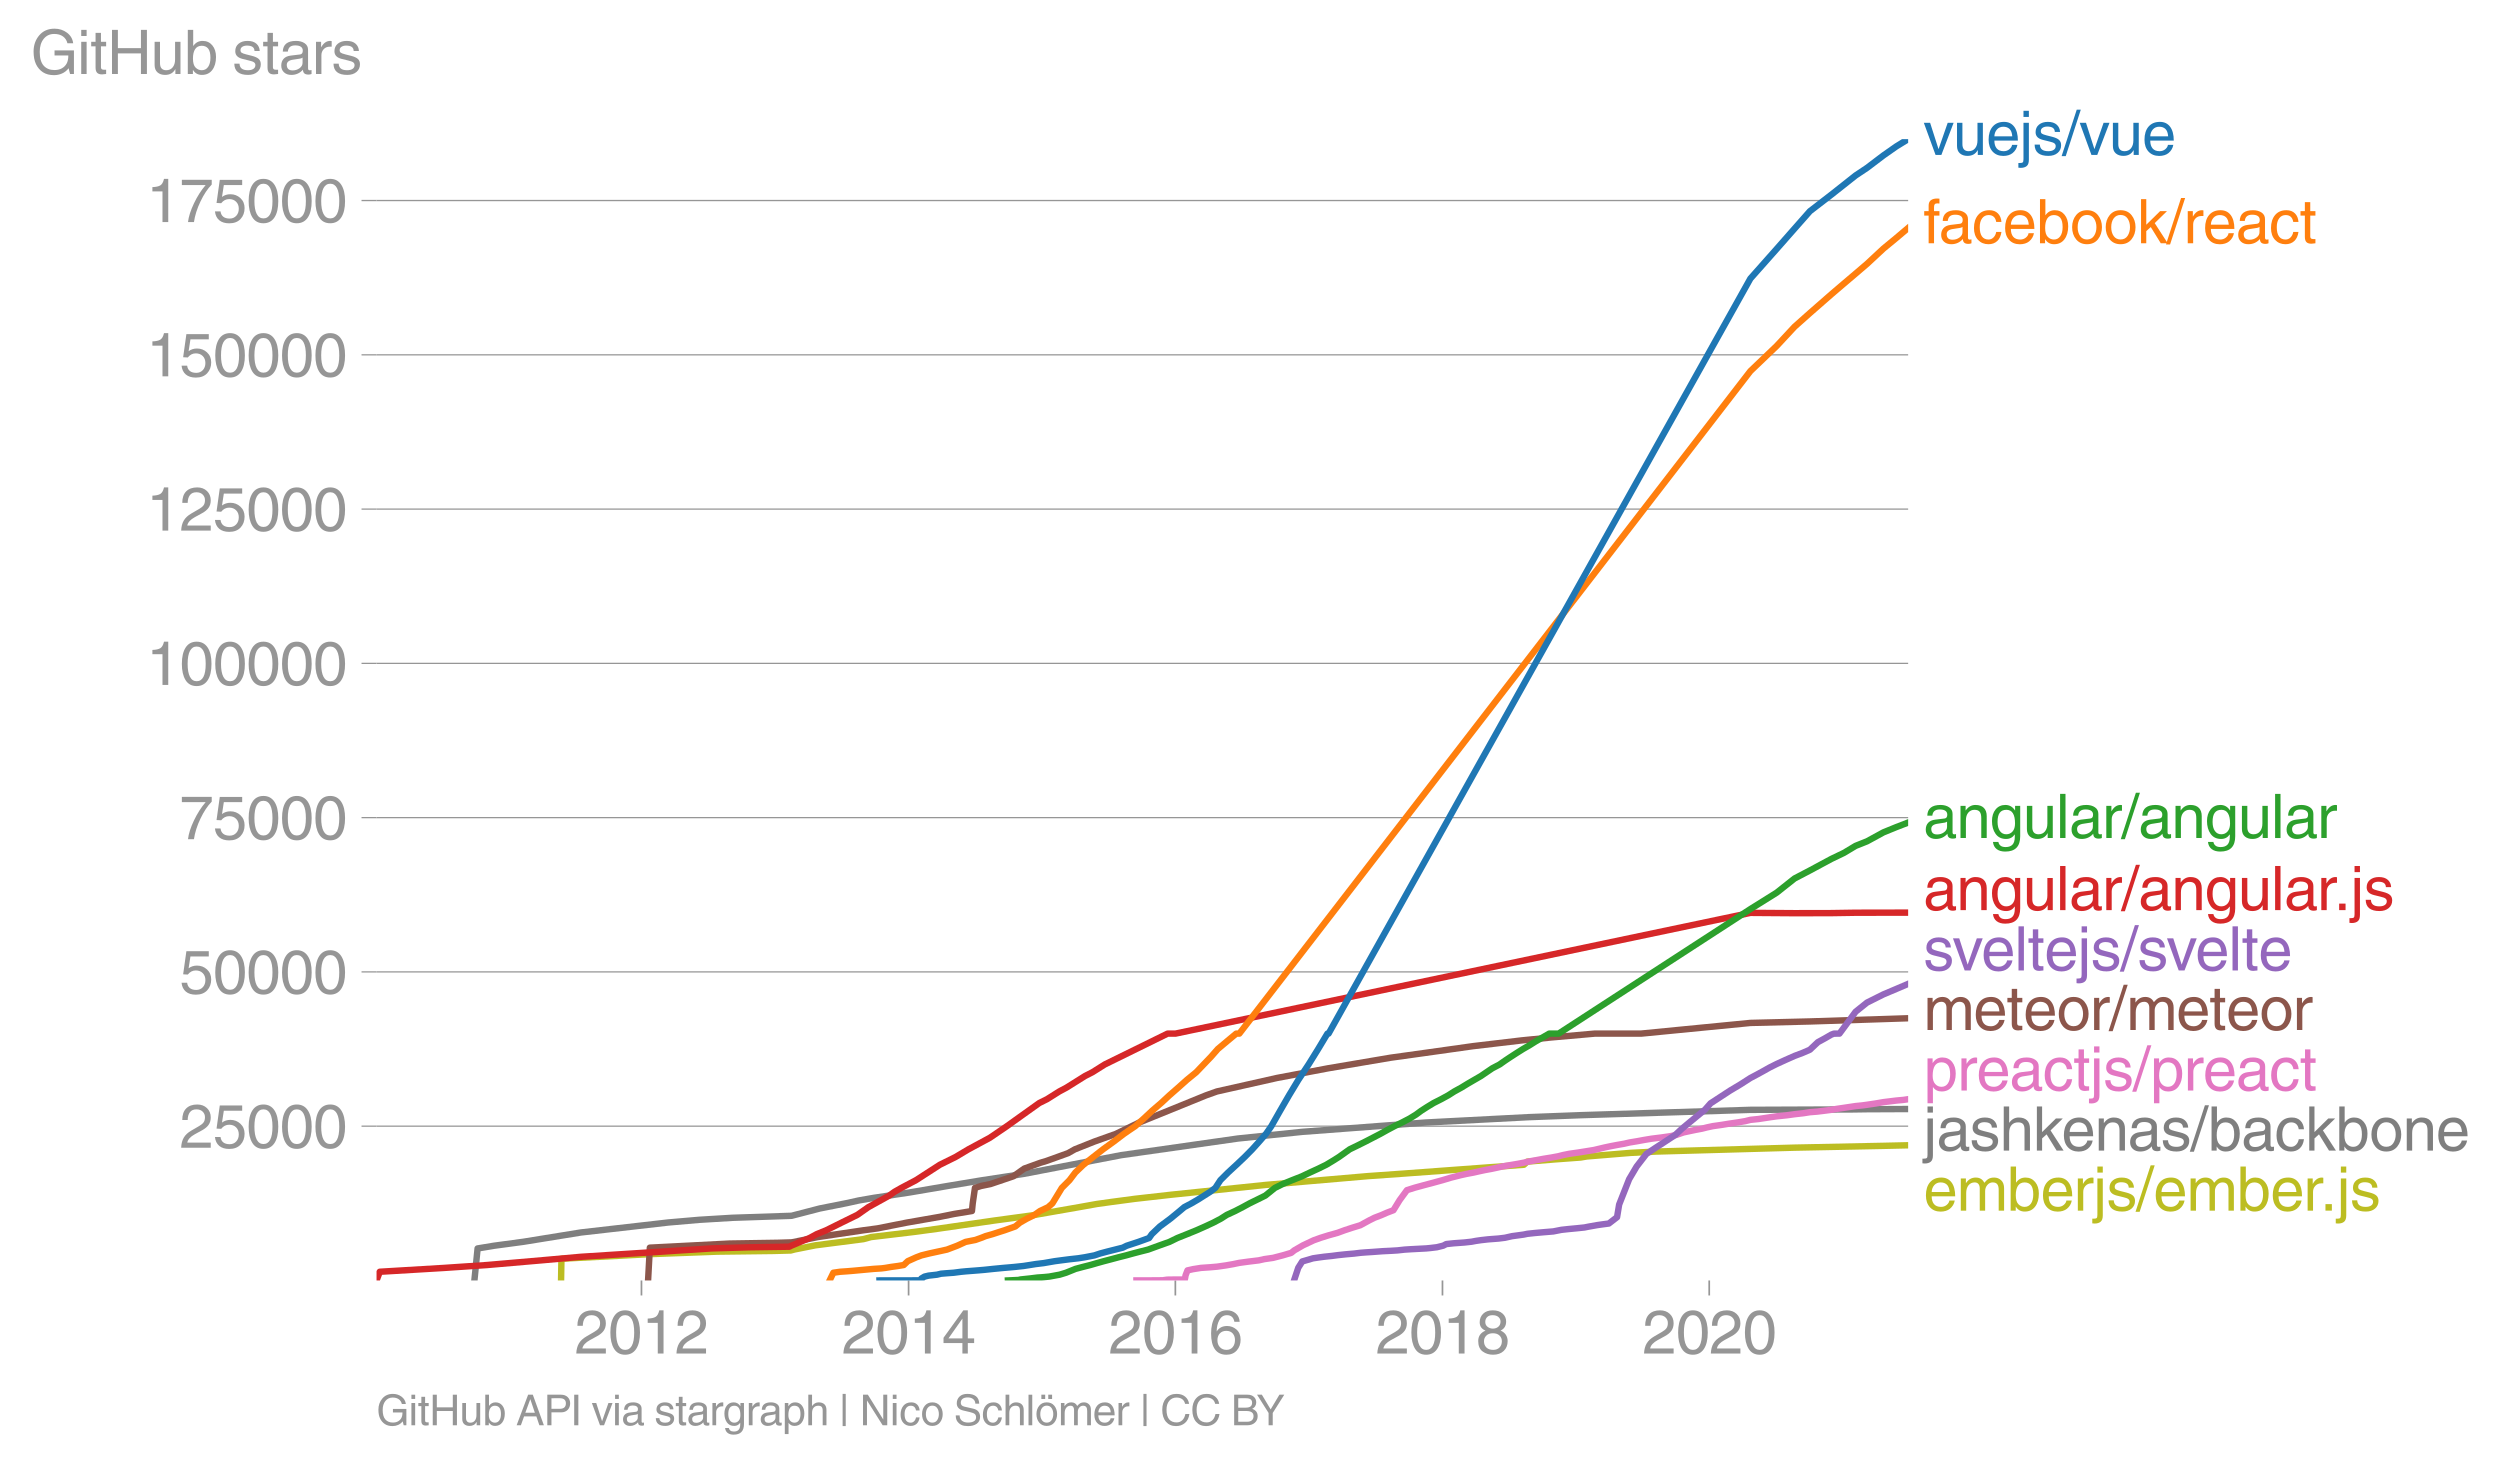 <svg height="455.554" viewBox="0 0 582.915 341.666" width="777.22" xmlns="http://www.w3.org/2000/svg" xmlns:xlink="http://www.w3.org/1999/xlink"><defs><style>*{stroke-linecap:butt;stroke-linejoin:round}</style></defs><g id="figure_1"><path d="M0 341.666h582.915V0H0z" style="fill:none" id="patch_1"/><g id="axes_1"><path d="M87.796 298.555h357.12V32.443H87.796z" style="fill:none" id="patch_2"/><path clip-path="url(#p84f6135c6d)" d="m130.821 298.555.088-5.057 20.882-1.084 15.47-.573 13.078-.164 4.04-.107.905-.241 4.845-.963 11.207-1.446 1.77-.48 4.091-.483 6.008-.722 5.346-.722 13.3-1.928 8.84-1.204 4.113-.723 6.892-1.204 4.03-.722 3.44-.482 5.43-.723 8.524-.962 22.084-2.29 23.783-2.047 8.52-.603 27.815-2.049.773-.72 5.918-.483 6.55-.482 1.404-.241 10.294-.843 5.804-.301 32.357-.912 20.692-.42 5.729-.133h0" style="fill:none;stroke:#bcbd22;stroke-linecap:square;stroke-width:1.5" id="line2d_1"/><g id="matplotlib.axis_1"><g id="xtick_1"><g id="line2d_2"><defs><path d="M0 0v3.5" id="m40a5603124" style="stroke:#969696;stroke-width:.4"/></defs><use style="fill:#969696;stroke:#969696;stroke-width:.4" x="149.567" xlink:href="#m40a5603124" y="298.555"/></g><g style="fill:#969696" transform="matrix(.14 0 0 -.14 133.997 315.604)" id="text_1"><defs><path d="M281 2888q0 793 409 1202 410 410 1148 410 618 0 1012-375t394-969q0-462-227-780-226-317-667-557l-775-425q-684-375-775-863h2444V0H166q25 634 275 1056t781 728l806 469q322 185 469 383t147 545q0 344-241 578-240 235-650 235-453 0-678-299-225-298-231-807H281z" id="HelveticaWorld-Regular-32" transform="scale(.016)"/><path d="M2719 2188q0 903-239 1354-239 452-702 452-453 0-697-452-243-451-243-1354 0-875 240-1340 241-464 700-464 463 0 702 448 239 449 239 1356zm603 0q0-1107-400-1709-400-601-1144-601-772 0-1156 623-384 624-384 1687 0 1090 393 1701 394 611 1147 611 744 0 1144-608t400-1704z" id="HelveticaWorld-Regular-30" transform="scale(.016)"/><path d="M2297 0h-600v3194H647v447q550 18 818 176 269 158 391 683h441V0z" id="HelveticaWorld-Regular-31" transform="scale(.016)"/></defs><use xlink:href="#HelveticaWorld-Regular-32"/><use x="55.615" xlink:href="#HelveticaWorld-Regular-30"/><use x="111.23" xlink:href="#HelveticaWorld-Regular-31"/><use x="166.846" xlink:href="#HelveticaWorld-Regular-32"/></g></g><g id="xtick_2"><use style="fill:#969696;stroke:#969696;stroke-width:.4" x="211.852" xlink:href="#m40a5603124" y="298.555" id="line2d_3"/><g style="fill:#969696" transform="matrix(.14 0 0 -.14 196.281 315.604)" id="text_2"><defs><path d="M678 1581h1447v2041h-12L678 1581zm2010-487V0h-563v1094H159v550l2063 2856h466V1581h659v-487h-659z" id="HelveticaWorld-Regular-34" transform="scale(.016)"/></defs><use xlink:href="#HelveticaWorld-Regular-32"/><use x="55.615" xlink:href="#HelveticaWorld-Regular-30"/><use x="111.23" xlink:href="#HelveticaWorld-Regular-31"/><use x="166.846" xlink:href="#HelveticaWorld-Regular-34"/></g></g><g id="xtick_3"><use style="fill:#969696;stroke:#969696;stroke-width:.4" x="274.051" xlink:href="#m40a5603124" y="298.555" id="line2d_4"/><g style="fill:#969696" transform="matrix(.14 0 0 -.14 258.48 315.604)" id="text_3"><defs><path d="M903 1381q0-440 262-719 263-278 685-278 403 0 642 284 239 285 239 748 0 403-236 675t-670 272q-422 0-672-266t-250-716zm1766 1922q-63 344-255 517-192 174-520 174-519 0-791-507-272-506-278-1159l13-12q359 553 1068 553 566 0 988-375t422-1053q0-672-400-1118-400-445-1078-445-782 0-1188 556-406 557-406 1660 0 1062 415 1734 416 672 1247 672 538 0 910-321 372-320 403-876h-550z" id="HelveticaWorld-Regular-36" transform="scale(.016)"/></defs><use xlink:href="#HelveticaWorld-Regular-32"/><use x="55.615" xlink:href="#HelveticaWorld-Regular-30"/><use x="111.23" xlink:href="#HelveticaWorld-Regular-31"/><use x="166.846" xlink:href="#HelveticaWorld-Regular-36"/></g></g><g id="xtick_4"><use style="fill:#969696;stroke:#969696;stroke-width:.4" x="336.336" xlink:href="#m40a5603124" y="298.555" id="line2d_5"/><g style="fill:#969696" transform="matrix(.14 0 0 -.14 320.765 315.604)" id="text_4"><defs><path d="M1766 2597q347 0 573 198 227 199 227 527 0 294-218 483-217 189-620 189-359 0-555-199-195-198-195-504 0-328 244-511t544-183zm6-484q-434 0-681-241t-247-591q0-403 250-650t712-247q410 0 655 247t245 657q0 350-245 587-245 238-689 238zm1378 1228q0-678-578-947 397-178 567-471 170-292 170-623 0-641-413-1032-412-390-1112-390-612 0-1076 336T244 1306q0 763 762 1082-609 243-609 875 0 531 361 884t1001 353q641 0 1016-333t375-826z" id="HelveticaWorld-Regular-38" transform="scale(.016)"/></defs><use xlink:href="#HelveticaWorld-Regular-32"/><use x="55.615" xlink:href="#HelveticaWorld-Regular-30"/><use x="111.23" xlink:href="#HelveticaWorld-Regular-31"/><use x="166.846" xlink:href="#HelveticaWorld-Regular-38"/></g></g><g id="xtick_5"><use style="fill:#969696;stroke:#969696;stroke-width:.4" x="398.535" xlink:href="#m40a5603124" y="298.555" id="line2d_6"/><g style="fill:#969696" transform="matrix(.14 0 0 -.14 382.964 315.604)" id="text_5"><use xlink:href="#HelveticaWorld-Regular-32"/><use x="55.615" xlink:href="#HelveticaWorld-Regular-30"/><use x="111.23" xlink:href="#HelveticaWorld-Regular-32"/><use x="166.846" xlink:href="#HelveticaWorld-Regular-30"/></g></g></g><g id="matplotlib.axis_2"><g id="ytick_1"><path clip-path="url(#p84f6135c6d)" d="M87.796 262.585h357.12" style="fill:none;stroke:#969696;stroke-linecap:square;stroke-width:.3" id="line2d_7"/><g id="line2d_8"><defs><path d="M0 0h-3.5" id="m78c572bd5e" style="stroke:#969696;stroke-width:.3"/></defs><use style="fill:#969696;stroke:#969696;stroke-width:.3" x="87.796" xlink:href="#m78c572bd5e" y="262.585"/></g><g style="fill:#969696" transform="matrix(.14 0 0 -.14 41.87 267.61)" id="text_6"><defs><path d="M941 2619q372 281 872 281 606 0 1042-403t436-1038q0-690-421-1139-420-448-1179-448-660 0-1041 323-381 324-444 918h582q43-363 284-555t669-192q415 0 681 287 266 288 266 735 0 456-279 731-278 275-718 275-500 0-835-428l-484 25 337 2406h2332v-544H1131L941 2619z" id="HelveticaWorld-Regular-35" transform="scale(.016)"/></defs><use xlink:href="#HelveticaWorld-Regular-32"/><use x="55.615" xlink:href="#HelveticaWorld-Regular-35"/><use x="111.23" xlink:href="#HelveticaWorld-Regular-30"/><use x="166.846" xlink:href="#HelveticaWorld-Regular-30"/><use x="222.461" xlink:href="#HelveticaWorld-Regular-30"/></g></g><g id="ytick_2"><path clip-path="url(#p84f6135c6d)" d="M87.796 226.614h357.12" style="fill:none;stroke:#969696;stroke-linecap:square;stroke-width:.3" id="line2d_9"/><use style="fill:#969696;stroke:#969696;stroke-width:.3" x="87.796" xlink:href="#m78c572bd5e" y="226.614" id="line2d_10"/><g style="fill:#969696" transform="matrix(.14 0 0 -.14 41.87 231.639)" id="text_7"><use xlink:href="#HelveticaWorld-Regular-35"/><use x="55.615" xlink:href="#HelveticaWorld-Regular-30"/><use x="111.23" xlink:href="#HelveticaWorld-Regular-30"/><use x="166.846" xlink:href="#HelveticaWorld-Regular-30"/><use x="222.461" xlink:href="#HelveticaWorld-Regular-30"/></g></g><g id="ytick_3"><path clip-path="url(#p84f6135c6d)" d="M87.796 190.643h357.12" style="fill:none;stroke:#969696;stroke-linecap:square;stroke-width:.3" id="line2d_11"/><use style="fill:#969696;stroke:#969696;stroke-width:.3" x="87.796" xlink:href="#m78c572bd5e" y="190.643" id="line2d_12"/><g style="fill:#969696" transform="matrix(.14 0 0 -.14 41.87 195.668)" id="text_8"><defs><path d="M238 4403h3109v-494q-641-653-1172-1766Q1644 1031 1497 0H878q94 850 622 1954 528 1105 1213 1899H238v550z" id="HelveticaWorld-Regular-37" transform="scale(.016)"/></defs><use xlink:href="#HelveticaWorld-Regular-37"/><use x="55.615" xlink:href="#HelveticaWorld-Regular-35"/><use x="111.23" xlink:href="#HelveticaWorld-Regular-30"/><use x="166.846" xlink:href="#HelveticaWorld-Regular-30"/><use x="222.461" xlink:href="#HelveticaWorld-Regular-30"/></g></g><g id="ytick_4"><path clip-path="url(#p84f6135c6d)" d="M87.796 154.672h357.12" style="fill:none;stroke:#969696;stroke-linecap:square;stroke-width:.3" id="line2d_13"/><use style="fill:#969696;stroke:#969696;stroke-width:.3" x="87.796" xlink:href="#m78c572bd5e" y="154.672" id="line2d_14"/><g style="fill:#969696" transform="matrix(.14 0 0 -.14 34.084 159.697)" id="text_9"><use xlink:href="#HelveticaWorld-Regular-31"/><use x="55.615" xlink:href="#HelveticaWorld-Regular-30"/><use x="111.23" xlink:href="#HelveticaWorld-Regular-30"/><use x="166.846" xlink:href="#HelveticaWorld-Regular-30"/><use x="222.461" xlink:href="#HelveticaWorld-Regular-30"/><use x="278.076" xlink:href="#HelveticaWorld-Regular-30"/></g></g><g id="ytick_5"><path clip-path="url(#p84f6135c6d)" d="M87.796 118.701h357.12" style="fill:none;stroke:#969696;stroke-linecap:square;stroke-width:.3" id="line2d_15"/><use style="fill:#969696;stroke:#969696;stroke-width:.3" x="87.796" xlink:href="#m78c572bd5e" y="118.701" id="line2d_16"/><g style="fill:#969696" transform="matrix(.14 0 0 -.14 34.084 123.726)" id="text_10"><use xlink:href="#HelveticaWorld-Regular-31"/><use x="55.615" xlink:href="#HelveticaWorld-Regular-32"/><use x="111.23" xlink:href="#HelveticaWorld-Regular-35"/><use x="166.846" xlink:href="#HelveticaWorld-Regular-30"/><use x="222.461" xlink:href="#HelveticaWorld-Regular-30"/><use x="278.076" xlink:href="#HelveticaWorld-Regular-30"/></g></g><g id="ytick_6"><path clip-path="url(#p84f6135c6d)" d="M87.796 82.73h357.12" style="fill:none;stroke:#969696;stroke-linecap:square;stroke-width:.3" id="line2d_17"/><use style="fill:#969696;stroke:#969696;stroke-width:.3" x="87.796" xlink:href="#m78c572bd5e" y="82.73" id="line2d_18"/><g style="fill:#969696" transform="matrix(.14 0 0 -.14 34.084 87.755)" id="text_11"><use xlink:href="#HelveticaWorld-Regular-31"/><use x="55.615" xlink:href="#HelveticaWorld-Regular-35"/><use x="111.23" xlink:href="#HelveticaWorld-Regular-30"/><use x="166.846" xlink:href="#HelveticaWorld-Regular-30"/><use x="222.461" xlink:href="#HelveticaWorld-Regular-30"/><use x="278.076" xlink:href="#HelveticaWorld-Regular-30"/></g></g><g id="ytick_7"><path clip-path="url(#p84f6135c6d)" d="M87.796 46.759h357.12" style="fill:none;stroke:#969696;stroke-linecap:square;stroke-width:.3" id="line2d_19"/><use style="fill:#969696;stroke:#969696;stroke-width:.3" x="87.796" xlink:href="#m78c572bd5e" y="46.759" id="line2d_20"/><g style="fill:#969696" transform="matrix(.14 0 0 -.14 34.084 51.784)" id="text_12"><use xlink:href="#HelveticaWorld-Regular-31"/><use x="55.615" xlink:href="#HelveticaWorld-Regular-37"/><use x="111.23" xlink:href="#HelveticaWorld-Regular-35"/><use x="166.846" xlink:href="#HelveticaWorld-Regular-30"/><use x="222.461" xlink:href="#HelveticaWorld-Regular-30"/><use x="278.076" xlink:href="#HelveticaWorld-Regular-30"/></g></g><g style="fill:#969696" transform="matrix(.14 0 0 -.14 7.2 17.25)" id="text_13"><defs><path d="M2463 2456h2018V0h-403l-150 594q-294-375-691-546-396-170-824-170-691 0-1155 301-464 302-721 833-256 532-256 1326 0 990 589 1684t1586 694q744 0 1300-416 557-416 647-1100h-600q-109 453-462 709-353 257-916 257-678 0-1091-511-412-511-412-1352 0-978 409-1436 410-458 1119-458 463 0 783 183t492 497q172 314 172 836H2463v531z" id="HelveticaWorld-Regular-47" transform="scale(.016)"/><path d="M422 3956v638h562v-638H422zM984 0H422v3347h562V0z" id="HelveticaWorld-Regular-69" transform="scale(.016)"/><path d="M1100 2881V703q0-128 70-195 71-67 252-67h216V0q-307-44-422-44-353 0-516 169-162 169-162 547v2209H84v466h454v934h562v-934h538v-466h-538z" id="HelveticaWorld-Regular-74" transform="scale(.016)"/><path d="M4153 0h-622v2144H1131V0H519v4594h612V2694h2400v1900h622V0z" id="HelveticaWorld-Regular-48" transform="scale(.016)"/><path d="M391 3347h562V1125q0-369 167-552 168-182 480-182 434 0 678 307 244 308 244 805v1844h562V0h-531v488l-12 12Q2222-97 1478-97q-481 0-784 262-303 263-303 776v2406z" id="HelveticaWorld-Regular-75" transform="scale(.016)"/><path d="M2778 1684q0 672-238 963-237 291-677 291-447-7-676-349-228-342-228-989 0-659 275-934t641-275q416 0 659 342 244 342 244 951zM422 0v4594h562V2925h13q359 519 969 519 625 0 1009-464t384-1208q0-838-388-1354Q2584-97 1888-97q-613 0-922 513h-13V0H422z" id="HelveticaWorld-Regular-62" transform="scale(.016)"/><path d="M2309 2394q-12 300-214 431-201 131-579 131-275 0-471-122-195-121-195-350 0-181 115-267 116-86 501-183l556-140q506-128 723-327 218-198 218-554 0-494-361-802T1638-97Q934-97 573 195q-360 293-367 880h544q13-347 230-516 217-168 651-168 353 0 561 140 208 141 208 391 0 178-135 284-134 107-531 197l-653 160q-397 100-586 298t-189 514q0 494 353 781 354 288 922 288 607 0 930-296 323-295 342-754h-544z" id="HelveticaWorld-Regular-73" transform="scale(.016)"/><path d="M2456 1709q-62-65-245-106-183-40-683-106-369-44-542-182-173-137-173-362 0-275 146-428 147-153 469-153 403 0 715 229 313 230 313 558v550zM397 2328q19 566 367 841 349 275 1014 275 531 0 890-241 360-240 360-694V581q0-197 178-197 72 0 185 25V0q-153-63-319-63-288 0-429 123-140 124-146 387Q2016-97 1288-97q-475 0-763 269-287 269-287 700 0 441 250 712 250 272 728 329l993 121q269 41 269 397 0 263-195 403-195 141-592 141-353 0-543-156-189-156-226-491H397z" id="HelveticaWorld-Regular-61" transform="scale(.016)"/><path d="M984 0H422v3347h531v-556h13q365 653 940 653 91 0 147-19v-584h-209q-378 0-619-257-241-256-241-637V0z" id="HelveticaWorld-Regular-72" transform="scale(.016)"/></defs><use xlink:href="#HelveticaWorld-Regular-47"/><use x="77.1" xlink:href="#HelveticaWorld-Regular-69"/><use x="99.121" xlink:href="#HelveticaWorld-Regular-74"/><use x="126.807" xlink:href="#HelveticaWorld-Regular-48"/><use x="199.805" xlink:href="#HelveticaWorld-Regular-75"/><use x="254.59" xlink:href="#HelveticaWorld-Regular-62"/><use x="311.084" xlink:href="#HelveticaWorld-Regular-20"/><use x="335.498" xlink:href="#HelveticaWorld-Regular-73"/><use x="385.498" xlink:href="#HelveticaWorld-Regular-74"/><use x="413.184" xlink:href="#HelveticaWorld-Regular-61"/><use x="468.115" xlink:href="#HelveticaWorld-Regular-72"/><use x="500.684" xlink:href="#HelveticaWorld-Regular-73"/></g></g><path clip-path="url(#p84f6135c6d)" d="m110.614 298.555.747-7.458 3.755-.622 6.908-.932 13.434-2.174 20.388-2.33 7.193-.622 7.684-.467 13.84-.466 6.598-1.71 6.253-1.242 2.82-.622 3.56-.622 8.263-1.241 9.108-1.554 7.487-1.243 10.125-1.554 22.628-4.351 27.258-3.884 14.978-1.554 28.798-2.175 23.886-1.243 12.248-.467 39.547-1.243 23.939-.099 3.236-.047 9.527-.045h0" style="fill:none;stroke:#7f7f7f;stroke-linecap:square;stroke-width:1.5" id="line2d_21"/><path clip-path="url(#p84f6135c6d)" d="m264.978 298.555 1.325-.002 1.355-.003.063-.004 1.547-.009 1.918-.018.162-.036.532-.074.276-.036 1.267-.018 1.704-.01 1.118-.01.022-.073.063-.292.1-.584.45-1.17 1.302-.292 1.842-.292 2.125-.145 1.665-.147 2.058-.293 1.66-.292 1.409-.293 2.141-.292 2.417-.293 1.315-.292 2.03-.292 2.248-.584 1.98-.585.722-.585 2.032-1.17 2.482-1.17 1.63-.584 1.873-.584 2.095-.584 1.592-.586 1.77-.584 1.91-.586 2.147-1.17 1.172-.584 1.537-.585 1.337-.584 1.53-.586 1.436-2.34 1.714-2.338 1.861-.584 2.141-.585 2.207-.585 2.128-.585 1.948-.584 2.324-.586 1.329-.292 1.563-.292 1.288-.292 1.367-.294 1.6-.292 1.367-.292 1.283-.292 1.739-.294 1.718-.292 1.52-.292 1.259-.292 1.648-.293 1.575-.292 1.821-.293 1.582-.292 1.164-.292 1.461-.292 2.077-.292 1.824-.292 1.81-.293 2.472-.585 1.373-.292 1.529-.293 1.665-.292 1.272-.292 1.764-.292 1.6-.294 1.759-.292 2.342-.292 2.033-.292 1.387-.294 1.687-.584 1.357-.292 1.398-.294 1.555-.292 1.148-.292 1.356-.292 2.065-.293 1.795-.292 2-.293 1.726-.292 1.18-.293 1.943-.206 1.372-.207 1.356-.207 1.466-.207 2.374-.246 1.796-.247 2.08-.235 1.498-.238 1.717-.137 1.14-.138 2.157-.275 1.3-.233 1.605-.233 1.378-.205 1.364-.206 1.545-.153 1.116-.152 2.043-.305 1.773-.305 1.5-.183 1.481-.184 1.729-.159 1.063-.16" style="fill:none;stroke:#e377c2;stroke-linecap:square;stroke-width:1.5" id="line2d_22"/><g style="fill:#1f77b4" transform="matrix(.14 0 0 -.14 448.487 36.13)" id="text_14"><defs><path d="M2522 3347h616L1863 0h-604L38 3347h653l872-2725h12l947 2725z" id="HelveticaWorld-Regular-76" transform="scale(.016)"/><path d="M2719 1941q-44 543-288 770-243 227-647 227-409 0-661-288-251-287-267-709h1863zm537-891q-93-519-509-859-366-288-963-294-703 6-1116 461-412 455-412 1223 0 882 425 1372 425 491 1182 491 678 0 1059-507 381-506 381-1446H856q0-525 244-813 244-287 731-287 344 0 591 207 247 208 272 452h562z" id="HelveticaWorld-Regular-65" transform="scale(.016)"/><path d="M984 3956H422v638h562v-638zm0-4450q0-478-227-664-226-186-629-186-115 0-237 19v487H38q237 0 310 71 74 70 74 339v3775h562V-494z" id="HelveticaWorld-Regular-6a" transform="scale(.016)"/><path d="M319-122h-428l1575 4838h422L319-122z" id="HelveticaWorld-Regular-2f" transform="scale(.016)"/></defs><use xlink:href="#HelveticaWorld-Regular-76"/><use x="49.609" xlink:href="#HelveticaWorld-Regular-75"/><use x="104.395" xlink:href="#HelveticaWorld-Regular-65"/><use x="159.814" xlink:href="#HelveticaWorld-Regular-6a"/><use x="181.836" xlink:href="#HelveticaWorld-Regular-73"/><use x="231.836" xlink:href="#HelveticaWorld-Regular-2f"/><use x="259.619" xlink:href="#HelveticaWorld-Regular-76"/><use x="309.229" xlink:href="#HelveticaWorld-Regular-75"/><use x="364.014" xlink:href="#HelveticaWorld-Regular-65"/></g><g style="fill:#ff7f0e" transform="matrix(.14 0 0 -.14 448.487 56.727)" id="text_15"><defs><path d="M1100 2881V0H538v2881H78v466h460v575q0 378 229 557 230 180 642 180 141 0 254-12v-506q-100 12-229 12-187 0-261-92-73-92-73-298v-416h563v-466h-563z" id="HelveticaWorld-Regular-66" transform="scale(.016)"/><path d="M2534 2222q-121 716-793 716-416 0-669-333t-253-927q0-647 234-967 235-320 681-320 300 0 519 220t281 573h544q-84-621-439-951T1722-97q-659 0-1081 451-422 452-422 1227 0 850 422 1356 422 507 1184 507 556 0 886-333t367-889h-544z" id="HelveticaWorld-Regular-63" transform="scale(.016)"/><path d="M813 1678q0-559 253-920t718-361q482 0 732 378t250 903q0 531-250 901-250 371-732 371-446 0-709-349-262-348-262-923zm-575 0q0 747 415 1256 416 510 1131 510 732 0 1144-516 413-515 413-1250 0-737-410-1256Q2522-97 1784-97q-709 0-1128 503-418 503-418 1272z" id="HelveticaWorld-Regular-6f" transform="scale(.016)"/><path d="M3200 0h-722L1434 1691l-468-422V0H422v4594h544V1931l1440 1416h716L1844 2100 3200 0z" id="HelveticaWorld-Regular-6b" transform="scale(.016)"/></defs><use xlink:href="#HelveticaWorld-Regular-66"/><use x="25.686" xlink:href="#HelveticaWorld-Regular-61"/><use x="80.617" xlink:href="#HelveticaWorld-Regular-63"/><use x="131.887" xlink:href="#HelveticaWorld-Regular-65"/><use x="187.307" xlink:href="#HelveticaWorld-Regular-62"/><use x="243.801" xlink:href="#HelveticaWorld-Regular-6f"/><use x="299.709" xlink:href="#HelveticaWorld-Regular-6f"/><use x="355.617" xlink:href="#HelveticaWorld-Regular-6b"/><use x="405.617" xlink:href="#HelveticaWorld-Regular-2f"/><use x="433.4" xlink:href="#HelveticaWorld-Regular-72"/><use x="464.969" xlink:href="#HelveticaWorld-Regular-65"/><use x="520.389" xlink:href="#HelveticaWorld-Regular-61"/><use x="575.32" xlink:href="#HelveticaWorld-Regular-63"/><use x="626.59" xlink:href="#HelveticaWorld-Regular-74"/></g><g style="fill:#2ca02c" transform="matrix(.14 0 0 -.14 448.487 195.401)" id="text_16"><defs><path d="M3150 0h-566v2059q0 475-166 677-165 202-549 202-378 0-632-288-253-287-253-825V0H422v3347h531v-472h13q397 569 1012 569 569 0 870-302 302-301 302-864V0z" id="HelveticaWorld-Regular-6e" transform="scale(.016)"/><path d="M831 1684q0-615 244-954t659-339q404 0 660 293 256 294 256 832 0 706-224 1064-223 358-679 358-459 0-688-305-228-305-228-949zM3188 191q0-807-388-1203-387-397-1169-397-562 0-895 259T353-409h563q43-244 226-388t530-144q472 0 712 254 241 253 241 821v238h-12Q2297-97 1722-97q-716 0-1094 528T250 1772q0 744 381 1208 382 464 1013 464 634 0 1000-569h12v472h532V191z" id="HelveticaWorld-Regular-67" transform="scale(.016)"/><path d="M984 0H422v4594h562V0z" id="HelveticaWorld-Regular-6c" transform="scale(.016)"/></defs><use xlink:href="#HelveticaWorld-Regular-61"/><use x="54.932" xlink:href="#HelveticaWorld-Regular-6e"/><use x="110.107" xlink:href="#HelveticaWorld-Regular-67"/><use x="166.016" xlink:href="#HelveticaWorld-Regular-75"/><use x="220.801" xlink:href="#HelveticaWorld-Regular-6c"/><use x="242.822" xlink:href="#HelveticaWorld-Regular-61"/><use x="297.754" xlink:href="#HelveticaWorld-Regular-72"/><use x="330.322" xlink:href="#HelveticaWorld-Regular-2f"/><use x="358.105" xlink:href="#HelveticaWorld-Regular-61"/><use x="413.037" xlink:href="#HelveticaWorld-Regular-6e"/><use x="468.213" xlink:href="#HelveticaWorld-Regular-67"/><use x="524.121" xlink:href="#HelveticaWorld-Regular-75"/><use x="578.906" xlink:href="#HelveticaWorld-Regular-6c"/><use x="600.928" xlink:href="#HelveticaWorld-Regular-61"/><use x="655.859" xlink:href="#HelveticaWorld-Regular-72"/></g><g style="fill:#d62728" transform="matrix(.14 0 0 -.14 448.487 212.209)" id="text_17"><defs><path d="M1222 0H556v678h666V0z" id="HelveticaWorld-Regular-2e" transform="scale(.016)"/></defs><use xlink:href="#HelveticaWorld-Regular-61"/><use x="54.932" xlink:href="#HelveticaWorld-Regular-6e"/><use x="110.107" xlink:href="#HelveticaWorld-Regular-67"/><use x="166.016" xlink:href="#HelveticaWorld-Regular-75"/><use x="220.801" xlink:href="#HelveticaWorld-Regular-6c"/><use x="242.822" xlink:href="#HelveticaWorld-Regular-61"/><use x="297.754" xlink:href="#HelveticaWorld-Regular-72"/><use x="330.322" xlink:href="#HelveticaWorld-Regular-2f"/><use x="358.105" xlink:href="#HelveticaWorld-Regular-61"/><use x="413.037" xlink:href="#HelveticaWorld-Regular-6e"/><use x="468.213" xlink:href="#HelveticaWorld-Regular-67"/><use x="524.121" xlink:href="#HelveticaWorld-Regular-75"/><use x="578.906" xlink:href="#HelveticaWorld-Regular-6c"/><use x="600.928" xlink:href="#HelveticaWorld-Regular-61"/><use x="655.859" xlink:href="#HelveticaWorld-Regular-72"/><use x="683.428" xlink:href="#HelveticaWorld-Regular-2e"/><use x="711.211" xlink:href="#HelveticaWorld-Regular-6a"/><use x="733.232" xlink:href="#HelveticaWorld-Regular-73"/></g><g style="fill:#9467bd" transform="matrix(.14 0 0 -.14 448.487 226.28)" id="text_18"><use xlink:href="#HelveticaWorld-Regular-73"/><use x="48.5" xlink:href="#HelveticaWorld-Regular-76"/><use x="96.109" xlink:href="#HelveticaWorld-Regular-65"/><use x="151.529" xlink:href="#HelveticaWorld-Regular-6c"/><use x="173.551" xlink:href="#HelveticaWorld-Regular-74"/><use x="201.236" xlink:href="#HelveticaWorld-Regular-65"/><use x="256.656" xlink:href="#HelveticaWorld-Regular-6a"/><use x="278.678" xlink:href="#HelveticaWorld-Regular-73"/><use x="328.678" xlink:href="#HelveticaWorld-Regular-2f"/><use x="356.461" xlink:href="#HelveticaWorld-Regular-73"/><use x="404.961" xlink:href="#HelveticaWorld-Regular-76"/><use x="452.57" xlink:href="#HelveticaWorld-Regular-65"/><use x="507.99" xlink:href="#HelveticaWorld-Regular-6c"/><use x="530.012" xlink:href="#HelveticaWorld-Regular-74"/><use x="557.697" xlink:href="#HelveticaWorld-Regular-65"/></g><g style="fill:#8c564b" transform="matrix(.14 0 0 -.14 448.487 240.167)" id="text_19"><defs><path d="M422 3347h531v-472h13q378 569 1012 569 628 0 891-544 240 294 465 419t557 125q434 0 735-285 302-284 302-843V0h-562v2163q0 390-147 582-147 193-475 193-331 0-560-269-228-269-228-628V0h-562v2316q0 290-135 456-134 166-390 166-403 0-644-300t-241-813V0H422v3347z" id="HelveticaWorld-Regular-6d" transform="scale(.016)"/></defs><use xlink:href="#HelveticaWorld-Regular-6d"/><use x="83.008" xlink:href="#HelveticaWorld-Regular-65"/><use x="138.428" xlink:href="#HelveticaWorld-Regular-74"/><use x="166.113" xlink:href="#HelveticaWorld-Regular-65"/><use x="221.533" xlink:href="#HelveticaWorld-Regular-6f"/><use x="277.441" xlink:href="#HelveticaWorld-Regular-72"/><use x="310.01" xlink:href="#HelveticaWorld-Regular-2f"/><use x="337.793" xlink:href="#HelveticaWorld-Regular-6d"/><use x="420.801" xlink:href="#HelveticaWorld-Regular-65"/><use x="476.221" xlink:href="#HelveticaWorld-Regular-74"/><use x="503.906" xlink:href="#HelveticaWorld-Regular-65"/><use x="559.326" xlink:href="#HelveticaWorld-Regular-6f"/><use x="615.234" xlink:href="#HelveticaWorld-Regular-72"/></g><g style="fill:#e377c2" transform="matrix(.14 0 0 -.14 448.487 254.28)" id="text_20"><defs><path d="M959 1516q0-538 262-832 263-293 654-293 428 0 665 348 238 349 238 945 0 654-228 954t-687 300q-447 0-676-352-228-352-228-1070zM422 3347h531v-472h13q359 569 1000 569 647 0 1020-471 373-470 373-1201 0-819-381-1344T1888-97q-582 0-891 450h-13v-1678H422v4672z" id="HelveticaWorld-Regular-70" transform="scale(.016)"/></defs><use xlink:href="#HelveticaWorld-Regular-70"/><use x="56.494" xlink:href="#HelveticaWorld-Regular-72"/><use x="88.063" xlink:href="#HelveticaWorld-Regular-65"/><use x="143.482" xlink:href="#HelveticaWorld-Regular-61"/><use x="198.414" xlink:href="#HelveticaWorld-Regular-63"/><use x="249.684" xlink:href="#HelveticaWorld-Regular-74"/><use x="277.369" xlink:href="#HelveticaWorld-Regular-6a"/><use x="299.391" xlink:href="#HelveticaWorld-Regular-73"/><use x="349.391" xlink:href="#HelveticaWorld-Regular-2f"/><use x="377.174" xlink:href="#HelveticaWorld-Regular-70"/><use x="433.668" xlink:href="#HelveticaWorld-Regular-72"/><use x="465.236" xlink:href="#HelveticaWorld-Regular-65"/><use x="520.656" xlink:href="#HelveticaWorld-Regular-61"/><use x="575.588" xlink:href="#HelveticaWorld-Regular-63"/><use x="626.857" xlink:href="#HelveticaWorld-Regular-74"/></g><g style="fill:#7f7f7f" transform="matrix(.14 0 0 -.14 448.487 268.28)" id="text_21"><defs><path d="M3150 0h-566v2188q0 403-156 576-156 174-509 174-435 0-685-282-250-281-250-831V0H422v4594h562V2900h13q384 544 981 544 550 0 861-288 311-287 311-878V0z" id="HelveticaWorld-Regular-68" transform="scale(.016)"/></defs><use xlink:href="#HelveticaWorld-Regular-6a"/><use x="22.021" xlink:href="#HelveticaWorld-Regular-61"/><use x="76.953" xlink:href="#HelveticaWorld-Regular-73"/><use x="126.953" xlink:href="#HelveticaWorld-Regular-68"/><use x="182.129" xlink:href="#HelveticaWorld-Regular-6b"/><use x="229.754" xlink:href="#HelveticaWorld-Regular-65"/><use x="285.174" xlink:href="#HelveticaWorld-Regular-6e"/><use x="340.35" xlink:href="#HelveticaWorld-Regular-61"/><use x="395.281" xlink:href="#HelveticaWorld-Regular-73"/><use x="445.281" xlink:href="#HelveticaWorld-Regular-2f"/><use x="473.064" xlink:href="#HelveticaWorld-Regular-62"/><use x="529.559" xlink:href="#HelveticaWorld-Regular-61"/><use x="584.49" xlink:href="#HelveticaWorld-Regular-63"/><use x="635.76" xlink:href="#HelveticaWorld-Regular-6b"/><use x="685.76" xlink:href="#HelveticaWorld-Regular-62"/><use x="742.254" xlink:href="#HelveticaWorld-Regular-6f"/><use x="798.162" xlink:href="#HelveticaWorld-Regular-6e"/><use x="853.338" xlink:href="#HelveticaWorld-Regular-65"/></g><g style="fill:#bcbd22" transform="matrix(.14 0 0 -.14 448.487 282.28)" id="text_22"><use xlink:href="#HelveticaWorld-Regular-65"/><use x="55.42" xlink:href="#HelveticaWorld-Regular-6d"/><use x="138.428" xlink:href="#HelveticaWorld-Regular-62"/><use x="194.922" xlink:href="#HelveticaWorld-Regular-65"/><use x="250.342" xlink:href="#HelveticaWorld-Regular-72"/><use x="282.91" xlink:href="#HelveticaWorld-Regular-6a"/><use x="304.932" xlink:href="#HelveticaWorld-Regular-73"/><use x="354.932" xlink:href="#HelveticaWorld-Regular-2f"/><use x="382.715" xlink:href="#HelveticaWorld-Regular-65"/><use x="438.135" xlink:href="#HelveticaWorld-Regular-6d"/><use x="521.143" xlink:href="#HelveticaWorld-Regular-62"/><use x="577.637" xlink:href="#HelveticaWorld-Regular-65"/><use x="633.057" xlink:href="#HelveticaWorld-Regular-72"/><use x="660.625" xlink:href="#HelveticaWorld-Regular-2e"/><use x="688.408" xlink:href="#HelveticaWorld-Regular-6a"/><use x="710.43" xlink:href="#HelveticaWorld-Regular-73"/></g><g style="fill:#969696" transform="matrix(.097 0 0 -.097 87.796 332.327)" id="text_23"><defs><path d="m2816 1888-678 2021h-13l-737-2021h1428zm-1619-550L716 0H78l1728 4594h703L4172 0h-678l-453 1338H1197z" id="HelveticaWorld-Regular-41" transform="scale(.016)"/><path d="M1141 2472h1234q466 0 700 204 234 205 234 621 0 372-225 569t-684 197H1141V2472zm0-2472H519v4594h2065q616 0 991-358t375-933q0-597-363-980-362-382-1003-382H1141V0z" id="HelveticaWorld-Regular-50" transform="scale(.016)"/><path d="M1141 0H519v4594h622V0z" id="HelveticaWorld-Regular-49" transform="scale(.016)"/><path d="M603 4716h466V-122H603v4838z" id="HelveticaWorld-Regular-7c" transform="scale(.016)"/><path d="M3559 4594h600V0h-690L1125 3713h-12V0H519v4594h728L3547 884h12v3710z" id="HelveticaWorld-Regular-4e" transform="scale(.016)"/><path d="M3225 3250q-19 438-327 686-307 248-810 248-507 0-779-208-271-207-271-598 0-209 118-359 119-150 425-222l1313-300q531-116 787-440 257-323 257-788 0-681-500-1036T2138-122q-610 0-962 156-351 157-623 497-272 341-272 953h582q0-512 340-794 341-281 928-281 569 0 886 202t317 573q0 338-189 505t-739 295l-990 232q-494 112-738 392t-244 689q0 619 417 1019 418 400 1165 400 843 0 1301-352 458-351 492-1114h-584z" id="HelveticaWorld-Regular-53" transform="scale(.016)"/><path d="M813 1678q0-559 253-920t718-361q482 0 732 378t250 903q0 531-250 901-250 371-732 371-446 0-709-349-262-348-262-923zm-575 0q0 747 415 1256 416 510 1131 510 732 0 1144-516 413-515 413-1250 0-737-410-1256Q2522-97 1784-97q-709 0-1128 503-418 503-418 1272zm2351 2266h-575v650h575v-650zm-1038 0H976v650h575v-650z" id="HelveticaWorld-Regular-f6" transform="scale(.016)"/><path d="M3713 3213q-104 468-434 710-329 243-854 243-678 0-1091-493-412-492-412-1329 0-969 390-1443 391-473 1132-473 487 0 838 323 352 324 474 940h603q-121-885-671-1349T2350-122q-941 0-1505 647T281 2322q0 1109 589 1751 589 643 1555 643 800 0 1297-413 497-412 591-1090h-600z" id="HelveticaWorld-Regular-43" transform="scale(.016)"/><path d="M519 4594h2015q594 0 947-322t353-834q0-310-155-565-154-254-460-395 428-162 629-431 202-269 202-691 0-593-428-975Q3194 0 2491 0H519v4594zm612-4063h1325q488 0 731 226 244 227 244 612 0 390-272 582-271 193-803 193H1131V531zm0 2119h1128q494 0 724 179 230 180 230 562 0 328-218 500-217 172-729 172H1131V2650z" id="HelveticaWorld-Regular-42" transform="scale(.016)"/><path d="M2388 0h-622v1850L31 4594h725l1319-2206 1316 2206h731L2388 1850V0z" id="HelveticaWorld-Regular-59" transform="scale(.016)"/></defs><use xlink:href="#HelveticaWorld-Regular-47"/><use x="77.1" xlink:href="#HelveticaWorld-Regular-69"/><use x="99.121" xlink:href="#HelveticaWorld-Regular-74"/><use x="126.807" xlink:href="#HelveticaWorld-Regular-48"/><use x="199.805" xlink:href="#HelveticaWorld-Regular-75"/><use x="254.59" xlink:href="#HelveticaWorld-Regular-62"/><use x="311.084" xlink:href="#HelveticaWorld-Regular-20"/><use x="335.498" xlink:href="#HelveticaWorld-Regular-41"/><use x="402.197" xlink:href="#HelveticaWorld-Regular-50"/><use x="466.846" xlink:href="#HelveticaWorld-Regular-49"/><use x="492.627" xlink:href="#HelveticaWorld-Regular-20"/><use x="517.041" xlink:href="#HelveticaWorld-Regular-76"/><use x="566.65" xlink:href="#HelveticaWorld-Regular-69"/><use x="588.672" xlink:href="#HelveticaWorld-Regular-61"/><use x="643.604" xlink:href="#HelveticaWorld-Regular-20"/><use x="668.018" xlink:href="#HelveticaWorld-Regular-73"/><use x="718.018" xlink:href="#HelveticaWorld-Regular-74"/><use x="745.703" xlink:href="#HelveticaWorld-Regular-61"/><use x="800.635" xlink:href="#HelveticaWorld-Regular-72"/><use x="832.203" xlink:href="#HelveticaWorld-Regular-67"/><use x="888.111" xlink:href="#HelveticaWorld-Regular-72"/><use x="919.68" xlink:href="#HelveticaWorld-Regular-61"/><use x="974.611" xlink:href="#HelveticaWorld-Regular-70"/><use x="1031.105" xlink:href="#HelveticaWorld-Regular-68"/><use x="1086.281" xlink:href="#HelveticaWorld-Regular-20"/><use x="1110.695" xlink:href="#HelveticaWorld-Regular-7c"/><use x="1136.672" xlink:href="#HelveticaWorld-Regular-20"/><use x="1161.086" xlink:href="#HelveticaWorld-Regular-4e"/><use x="1234.182" xlink:href="#HelveticaWorld-Regular-69"/><use x="1256.203" xlink:href="#HelveticaWorld-Regular-63"/><use x="1307.473" xlink:href="#HelveticaWorld-Regular-6f"/><use x="1363.381" xlink:href="#HelveticaWorld-Regular-20"/><use x="1387.795" xlink:href="#HelveticaWorld-Regular-53"/><use x="1454.006" xlink:href="#HelveticaWorld-Regular-63"/><use x="1505.275" xlink:href="#HelveticaWorld-Regular-68"/><use x="1560.451" xlink:href="#HelveticaWorld-Regular-6c"/><use x="1582.473" xlink:href="#HelveticaWorld-Regular-f6"/><use x="1638.381" xlink:href="#HelveticaWorld-Regular-6d"/><use x="1721.389" xlink:href="#HelveticaWorld-Regular-65"/><use x="1776.809" xlink:href="#HelveticaWorld-Regular-72"/><use x="1809.377" xlink:href="#HelveticaWorld-Regular-20"/><use x="1833.791" xlink:href="#HelveticaWorld-Regular-7c"/><use x="1859.768" xlink:href="#HelveticaWorld-Regular-20"/><use x="1884.182" xlink:href="#HelveticaWorld-Regular-43"/><use x="1956.496" xlink:href="#HelveticaWorld-Regular-43"/><use x="2028.811" xlink:href="#HelveticaWorld-Regular-20"/><use x="2053.225" xlink:href="#HelveticaWorld-Regular-42"/><use x="2116.037" xlink:href="#HelveticaWorld-Regular-59"/></g><path clip-path="url(#p84f6135c6d)" d="m151.108 298.555.415-7.642 18.525-.956 11.319-.18 3.23-.1 6.095-1.237 10.6-1.575 3.34-.448 6.824-1.35 7.714-1.348 3.346-.675 4.11-.675.184-1.799.518-3.597 1.439-.449 2.196-.45 5.31-1.798 2.543-1.799 3.735-1.348 1.486-.45 4.997-1.8 1.594-.898 4.519-1.799 5.039-1.798 5.549-2.698 15.485-6.295 2.524-.9 13.992-3.146 11.907-2.25 14.571-2.471 8.065-1.125 11.17-1.573 11.428-1.35 6.753-.674 10.19-.9h10.81l25.502-2.492 13.872-.344 22.912-.75h0" style="fill:none;stroke:#8c564b;stroke-linecap:square;stroke-width:1.5" id="line2d_23"/><path clip-path="url(#p84f6135c6d)" d="m301.727 298.555.981-2.95.931-1.475 2.52-.737 1.251-.184 1.351-.184 1.77-.184 1.413-.186 1.737-.184 2.077-.184 1.522-.184 1.198-.092 1.44-.092 2.5-.185 1.913-.092 1.521-.092 1.664-.184 1.458-.092 1.77-.093 1.79-.093.964-.092 1.53-.184 1.488-.368.703-.369 1.71-.184 2.532-.185 1.67-.184.974-.185 1.265-.184 1.64-.184 2.409-.184 1.492-.184 1.639-.37 1.36-.184 1.338-.184.908-.185 1.71-.185 2.074-.184 2.239-.185 1.878-.37 1.682-.184 1.942-.184 1.77-.184.91-.184 2.07-.368 1.3-.185 1.403-.185 1.909-1.475.489-2.951 2.326-5.9 1.744-2.95 2.279-2.95 2.22-1.475 2.264-1.475 2.239-1.474 1.59-1.477 1.768-1.474 1.79-1.475 1.798-1.475 1.301-1.476 2.261-1.475 2.254-1.475 2.47-1.475 2.296-1.476 1.544-.817 1.496-.818 1.449-.817 1.641-.819 2.044-.936 2.112-.937 1.912-.724 1.672-.725 1.868-1.764 1.618-.882 1.524-.883.606-.228H428.9l3.766-5.1 2.661-2.134 3.827-1.914 2.978-1.259 2.783-1.191" style="fill:none;stroke:#9467bd;stroke-linecap:square;stroke-width:1.5" id="line2d_24"/><path clip-path="url(#p84f6135c6d)" d="m87.796 298.555.757-2.022 15.048-.9 9.987-.674 13.007-1.124 8.79-.787 30.643-1.967 8.694-.252 9.335-.14.423-.226 4.28-1.799 1.663-.9 2.204-.899 3.617-1.798 3.662-1.799 2.563-1.798 4.865-2.698 1.26-.9 1.584-.899 3.403-1.798 5.572-3.597 3.635-1.799 3.018-1.798 5.005-2.698 3.96-2.698 3.771-2.698 3.782-2.698 1.81-.899 2.853-1.798 1.687-.9 4.308-2.698 1.754-.899 2.855-1.798 14.65-7.195h1.834L408.13 212.85l10.297.076 8.59-.018 5.65-.09 12.248-.025h0" style="fill:none;stroke:#d62728;stroke-linecap:square;stroke-width:1.5" id="line2d_25"/><path clip-path="url(#p84f6135c6d)" d="m235.016 298.555 2.447-.113.489-.112 2.11-.224 1.82-.225 1.61-.112 1.155-.112 2.444-.45 1.471-.45 2.228-.899 1.67-.449 1.774-.45 1.548-.449 1.616-.45 1.717-.45 1.674-.45 1.781-.449 1.63-.45 1.706-.449 1.783-.45 2.467-.9 2.52-.899 1.84-.899 2.25-.9 2.207-.899 2.028-.899 1.932-.9 1.704-.898 1.412-.9 1.946-.899 1.74-.9 1.648-.899 1.835-.899 1.817-.9 2.228-1.798 1.815-.899 2.21-.9 2.28-.898 1.893-.9 1.959-.899 1.83-.9 1.496-.899 1.432-.899 2.52-1.798 1.855-.9 1.806-.899 1.741-.9 1.735-.898 1.613-.9 1.692-.899 1.836-.9 1.724-.899 1.456-.899 1.225-.9 1.4-.898 1.48-.9 1.774-.899 1.646-.9 1.412-.898 1.637-.9 1.47-.899 1.545-.9 1.555-.899 1.316-.899 1.327-.9 1.71-.898 1.28-.9 1.35-.899 1.393-.9 1.428-.899 1.556-.899 1.43-.9 1.582-.898 1.553-.9H363.417l44.714-29.035 6.131-3.83 4.166-3.303 3.576-1.872 5.014-2.695 2.906-1.395 2.743-1.645 2.661-1.06 3.827-2.09 2.978-1.215 2.783-1.078" style="fill:none;stroke:#2ca02c;stroke-linecap:square;stroke-width:1.5" id="line2d_26"/><path clip-path="url(#p84f6135c6d)" d="m193.437 298.555.876-1.798 1.553-.224 1.632-.112 1.368-.112 2.428-.225 2.444-.226 1.788-.112.897-.112 1.323-.225 1.638-.224 1.34-.226.946-.9 1.997-.899 1.194-.449 1.828-.45 2.058-.449 2.056-.45 2.372-.9 1.978-.899 2.275-.449 1.262-.45 1.138-.449 1.583-.45 1.379-.45 1.417-.45 2.537-.899 1.083-.9 1.576-.898 1.816-.9 1.27-.899 1.9-.9 1.006-.899 2.189-3.597 1.793-1.798 1.362-1.799 1.884-1.798 2.27-1.799 2.3-1.798 2.491-1.799 2.362-1.798 1.307-.9 1.339-.899 2.026-1.799 1.923-1.798 2.094-1.799 1.938-1.798 2.055-1.799 2.012-1.798 2.196-1.799 1.712-1.798 1.723-1.799 1.576-1.799 2.142-1.798 2.159-1.799H288.968L408.132 86.53l6.13-5.865 4.166-4.48 3.576-3.186 5.014-4.384 2.906-2.485 2.743-2.33 2.661-2.277 3.827-3.56 2.978-2.457 2.783-2.354" style="fill:none;stroke:#ff7f0e;stroke-linecap:square;stroke-width:1.5" id="line2d_27"/><path clip-path="url(#p84f6135c6d)" d="m205.068 298.555.139-.003 1.622-.002 1.381-.001 1.399-.002 2.907-.001.05-.004 1.901-.015.227-.029.013-.056.02-.112.092-.224.752-.45.943-.224 1.968-.224.943-.225 1.357-.112 1.581-.114 1.731-.224 1.177-.112 1.457-.112 1.447-.113 1.296-.112 2.153-.226 2.315-.224 1.335-.113 1.253-.112 2.1-.224 1.456-.226 1.415-.225 1.85-.224 1.29-.224 1.316-.226 1.7-.225 1.745-.224 2.026-.225 1.445-.226 2.319-.449 1.347-.45 1.683-.449 1.785-.45 1.787-.45.913-.45 1.365-.448 1.365-.45 2.49-.9.635-.9 1.884-1.798 2.425-1.798 2.19-1.799 1.064-.9 1.697-.899 1.537-.899 1.42-.9 1.421-.898 1.183-.9 1.175-1.798 1.803-1.799 1.949-1.798 1.902-1.799 1.777-1.798 1.616-1.799 1.576-1.798 1.251-1.799 2.046-3.597 2.08-3.597 2.175-3.597 2.383-3.597 2.232-3.598 2.16-3.597H309.778l98.354-176.047 6.13-6.915 4.166-4.733 3.576-4.057 5.014-3.867 2.906-2.294 2.743-2.175 2.661-1.775 3.827-2.902 2.978-2.087 2.783-1.707" style="fill:none;stroke:#1f77b4;stroke-linecap:square;stroke-width:1.5" id="line2d_28"/></g></g><defs><clipPath id="p84f6135c6d"><path d="M87.796 32.443h357.12v266.112H87.796z"/></clipPath></defs></svg>